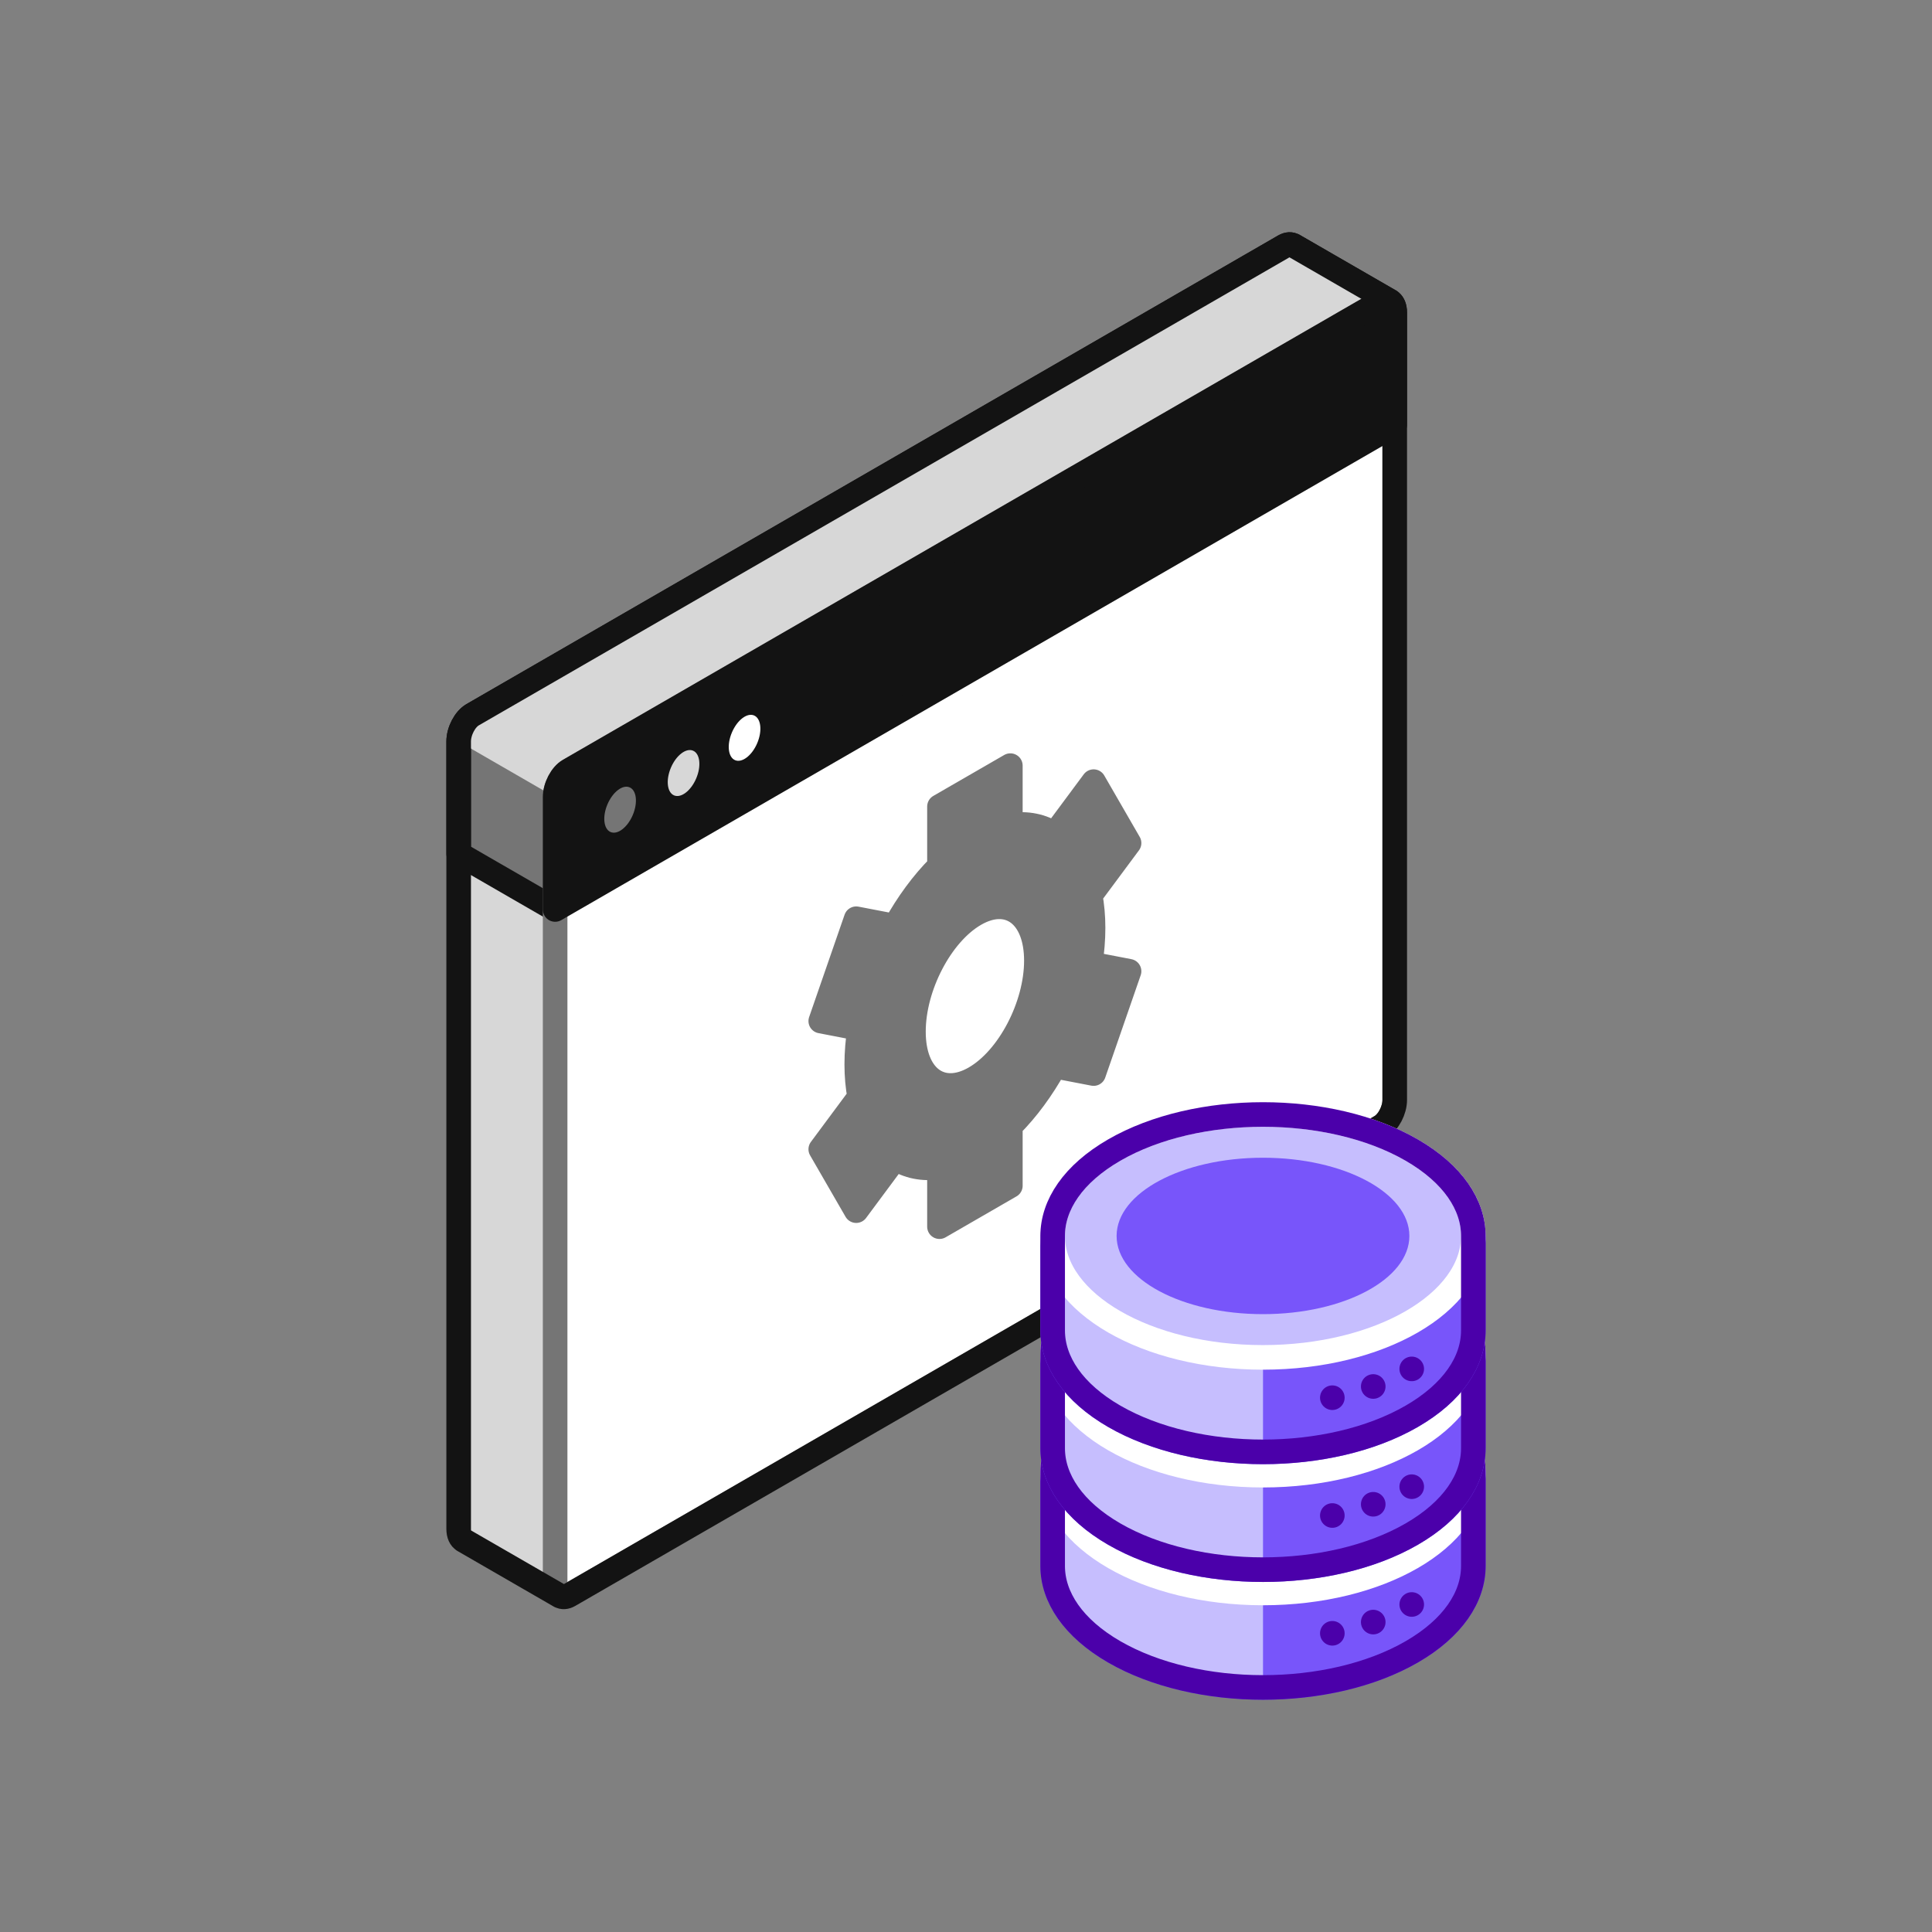 <?xml version="1.0" encoding="UTF-8"?><svg id="Icons" xmlns="http://www.w3.org/2000/svg" viewBox="0 0 126.41 126.41"><rect x="0" y="0" width="126.41" height="126.41" fill="#808080" stroke="none"/><defs><style>.cls-1,.cls-2,.cls-3,.cls-4{fill:none;}.cls-5,.cls-6,.cls-7,.cls-8,.cls-9,.cls-10,.cls-2,.cls-3,.cls-4{stroke-width:1.609px;}.cls-5,.cls-6,.cls-7,.cls-8,.cls-9,.cls-2,.cls-3,.cls-4{stroke-linecap:round;stroke-linejoin:round;}.cls-5,.cls-6,.cls-11{fill:#757575;}.cls-5,.cls-8,.cls-2{stroke:#131313;}.cls-6,.cls-9{stroke:#757575;}.cls-7{stroke:#7855fa;}.cls-7,.cls-12{fill:#7855fa;}.cls-13,.cls-9{fill:#fff;}.cls-14,.cls-10{fill:#c6befe;}.cls-15{fill:#d7d7d7;}.cls-8{fill:#131313;}.cls-10{stroke:#fff;stroke-miterlimit:10;}.cls-3,.cls-4{stroke:#4b00aa;}.cls-4{stroke-dasharray:0 0 0 2.774;}</style></defs><path class="cls-9" d="m90.938,19.702l-6.312-3.644-.003.005c-.161-.093-.368-.089-.597.043l-53.099,30.657c-.507.292-.917,1.077-.917,1.753v51.522c0,.37.126.625.321.737l-.004.005,6.312,3.644,5.305-10.053,42.082-28.436c.507-.292.917-1.077.917-1.753V27.693l5.995-7.991Z"/><path class="cls-15" d="m36.322,104.241v-60.593l-5.395,3.115c-.507.292-.917,1.077-.917,1.753v51.522c0,.37.126.625.321.737l-.004.005,5.995,3.461Z"/><path class="cls-5" d="m65.742,76.492l18.284-10.557c.507-.292.917-1.077.917-1.753V27.693l5.995-7.991-6.312-3.644-.003.005c-.161-.093-.368-.089-.597.043l-53.099,30.657c-.507.292-.917,1.077-.917,1.753v7.346l35.732,20.63Z"/><path class="cls-15" d="m67.445,70.129l17.498-24.426v-18.011l5.995-7.991-6.312-3.644-.003.005c-.161-.093-.368-.089-.597.043l-53.099,30.657c-.507.292-.917,1.077-.917,1.753h0s37.435,21.613,37.435,21.613Z"/><path class="cls-9" d="m90.338,73.719l-53.099,30.657c-.507.292-.917-.018-.917-.693v-51.522c0-.675.411-1.46.917-1.753l53.099-30.657c.507-.292.917.018.917.693v51.522c0,.675-.411,1.46-.917,1.753Z"/><path class="cls-2" d="m90.935,19.707l.004-.005-6.312-3.644-.003.005c-.161-.093-.368-.089-.597.043l-53.099,30.657c-.507.292-.917,1.077-.917,1.753v51.522c0,.37.126.625.321.737l-.004.005,6.312,3.644.003-.005c.161.093.368.089.597-.043l53.099-30.657c.507-.292.917-1.077.917-1.753V20.444c0-.37-.126-.625-.321-.737Z"/><path class="cls-8" d="m91.255,27.79v-7.346c0-.675-.411-.986-.917-.693l-53.099,30.657c-.507.292-.917,1.077-.917,1.753v7.346l54.934-31.716Z"/><g><ellipse class="cls-15" cx="44.726" cy="50.579" rx="1.589" ry=".899" transform="translate(-19.328 71.93) rotate(-66.949)"/><ellipse class="cls-13" cx="48.717" cy="48.275" rx="1.589" ry=".899" transform="translate(-14.779 74.2) rotate(-66.949)"/><ellipse class="cls-11" cx="40.573" cy="52.977" rx="1.589" ry=".899" transform="translate(-24.06 69.568) rotate(-66.949)"/></g><path class="cls-6" d="m71.519,60.714c0-.769-.068-1.476-.188-2.128l2.543-3.426-2.319-4.017-2.548,3.433c-.824-.532-1.807-.745-2.9-.572v-3.909s-4.638,2.678-4.638,2.678v3.909c-1.093,1.089-2.076,2.437-2.9,3.92l-2.548-.49-2.319,6.695,2.543.49c-.12.79-.188,1.575-.188,2.344,0,.769.068,1.476.188,2.128l-2.543,3.426,2.319,4.017,2.548-3.433c.824.532,1.807.745,2.9.572v3.909s4.638-2.678,4.638-2.678v-3.909c1.093-1.089,2.076-2.437,2.9-3.92l2.548.49,2.319-6.695-2.543-.489c.12-.79.188-1.576.188-2.344Zm-7.731,9.826c-2.221,1.283-4.022-.079-4.022-3.041,0-2.962,1.801-6.402,4.022-7.685,2.221-1.283,4.022.079,4.022,3.041s-1.801,6.402-4.022,7.685Z"/><g><path class="cls-7" d="m68.875,96.281v6.183c0,2.034,1.344,4.067,4.031,5.619,5.375,3.103,14.089,3.103,19.463,0,2.687-1.552,4.031-3.585,4.031-5.619h0v-6.183h-27.525Z"/><path class="cls-14" d="m68.875,96.281v6.183c0,2.034,1.344,4.067,4.031,5.619,2.687,1.552,6.21,2.327,9.732,2.327v-14.129h-13.763Z"/><ellipse class="cls-10" cx="82.637" cy="96.281" rx="13.763" ry="7.946"/><ellipse class="cls-12" cx="82.637" cy="96.281" rx="9.578" ry="5.117"/><path class="cls-3" d="m96.4,96.281c0-2.034-1.344-4.067-4.031-5.619-5.375-3.103-14.089-3.103-19.463,0-2.688,1.552-4.031,3.586-4.031,5.619v6.182c0,2.034,1.344,4.067,4.031,5.619,5.375,3.103,14.089,3.103,19.463,0,2.687-1.552,4.031-3.585,4.031-5.619h0v-6.183h0Z"/><g><line class="cls-3" x1="87.174" y1="106.866" x2="87.174" y2="106.866"/><path class="cls-4" d="m89.85,106.132c.441-.157.871-.33,1.285-.518"/><line class="cls-3" x1="92.369" y1="104.981" x2="92.369" y2="104.981"/></g></g><g><path class="cls-7" d="m68.875,88.574v6.183c0,2.034,1.344,4.067,4.031,5.619,5.375,3.103,14.089,3.103,19.463,0,2.687-1.552,4.031-3.585,4.031-5.619h0v-6.183h-27.525Z"/><path class="cls-14" d="m68.875,88.574v6.183c0,2.034,1.344,4.067,4.031,5.619,2.687,1.552,6.21,2.327,9.732,2.327v-14.129h-13.763Z"/><ellipse class="cls-10" cx="82.637" cy="88.574" rx="13.763" ry="7.946"/><ellipse class="cls-12" cx="82.637" cy="88.574" rx="9.578" ry="5.117"/><path class="cls-3" d="m96.4,88.574c0-2.034-1.344-4.067-4.031-5.619-5.375-3.103-14.089-3.103-19.463,0-2.688,1.552-4.031,3.586-4.031,5.619v6.182c0,2.034,1.344,4.067,4.031,5.619,5.375,3.103,14.089,3.103,19.463,0,2.687-1.552,4.031-3.585,4.031-5.619h0v-6.183h0Z"/><g><line class="cls-3" x1="87.174" y1="99.159" x2="87.174" y2="99.159"/><path class="cls-4" d="m89.85,98.424c.441-.157.871-.33,1.285-.518"/><line class="cls-3" x1="92.369" y1="97.273" x2="92.369" y2="97.273"/></g></g><g><path class="cls-7" d="m68.875,80.867v6.183c0,2.034,1.344,4.067,4.031,5.619,5.375,3.103,14.089,3.103,19.463,0,2.687-1.552,4.031-3.585,4.031-5.619h0v-6.183h-27.525Z"/><path class="cls-14" d="m68.875,80.867v6.183c0,2.034,1.344,4.067,4.031,5.619,2.687,1.552,6.21,2.327,9.732,2.327v-14.129h-13.763Z"/><ellipse class="cls-10" cx="82.637" cy="80.867" rx="13.763" ry="7.946"/><ellipse class="cls-12" cx="82.637" cy="80.867" rx="9.578" ry="5.117"/><path class="cls-3" d="m96.4,80.867c0-2.034-1.344-4.067-4.031-5.619-5.375-3.103-14.089-3.103-19.463,0-2.688,1.552-4.031,3.586-4.031,5.619v6.182c0,2.034,1.344,4.067,4.031,5.619,5.375,3.103,14.089,3.103,19.463,0,2.687-1.552,4.031-3.585,4.031-5.619h0v-6.183h0Z"/><g><line class="cls-3" x1="87.174" y1="91.451" x2="87.174" y2="91.451"/><path class="cls-4" d="m89.85,90.717c.441-.157.871-.33,1.285-.518"/><line class="cls-3" x1="92.369" y1="89.566" x2="92.369" y2="89.566"/></g></g><rect class="cls-1" x="14.94" y="14.94" width="96.531" height="96.531"/></svg>